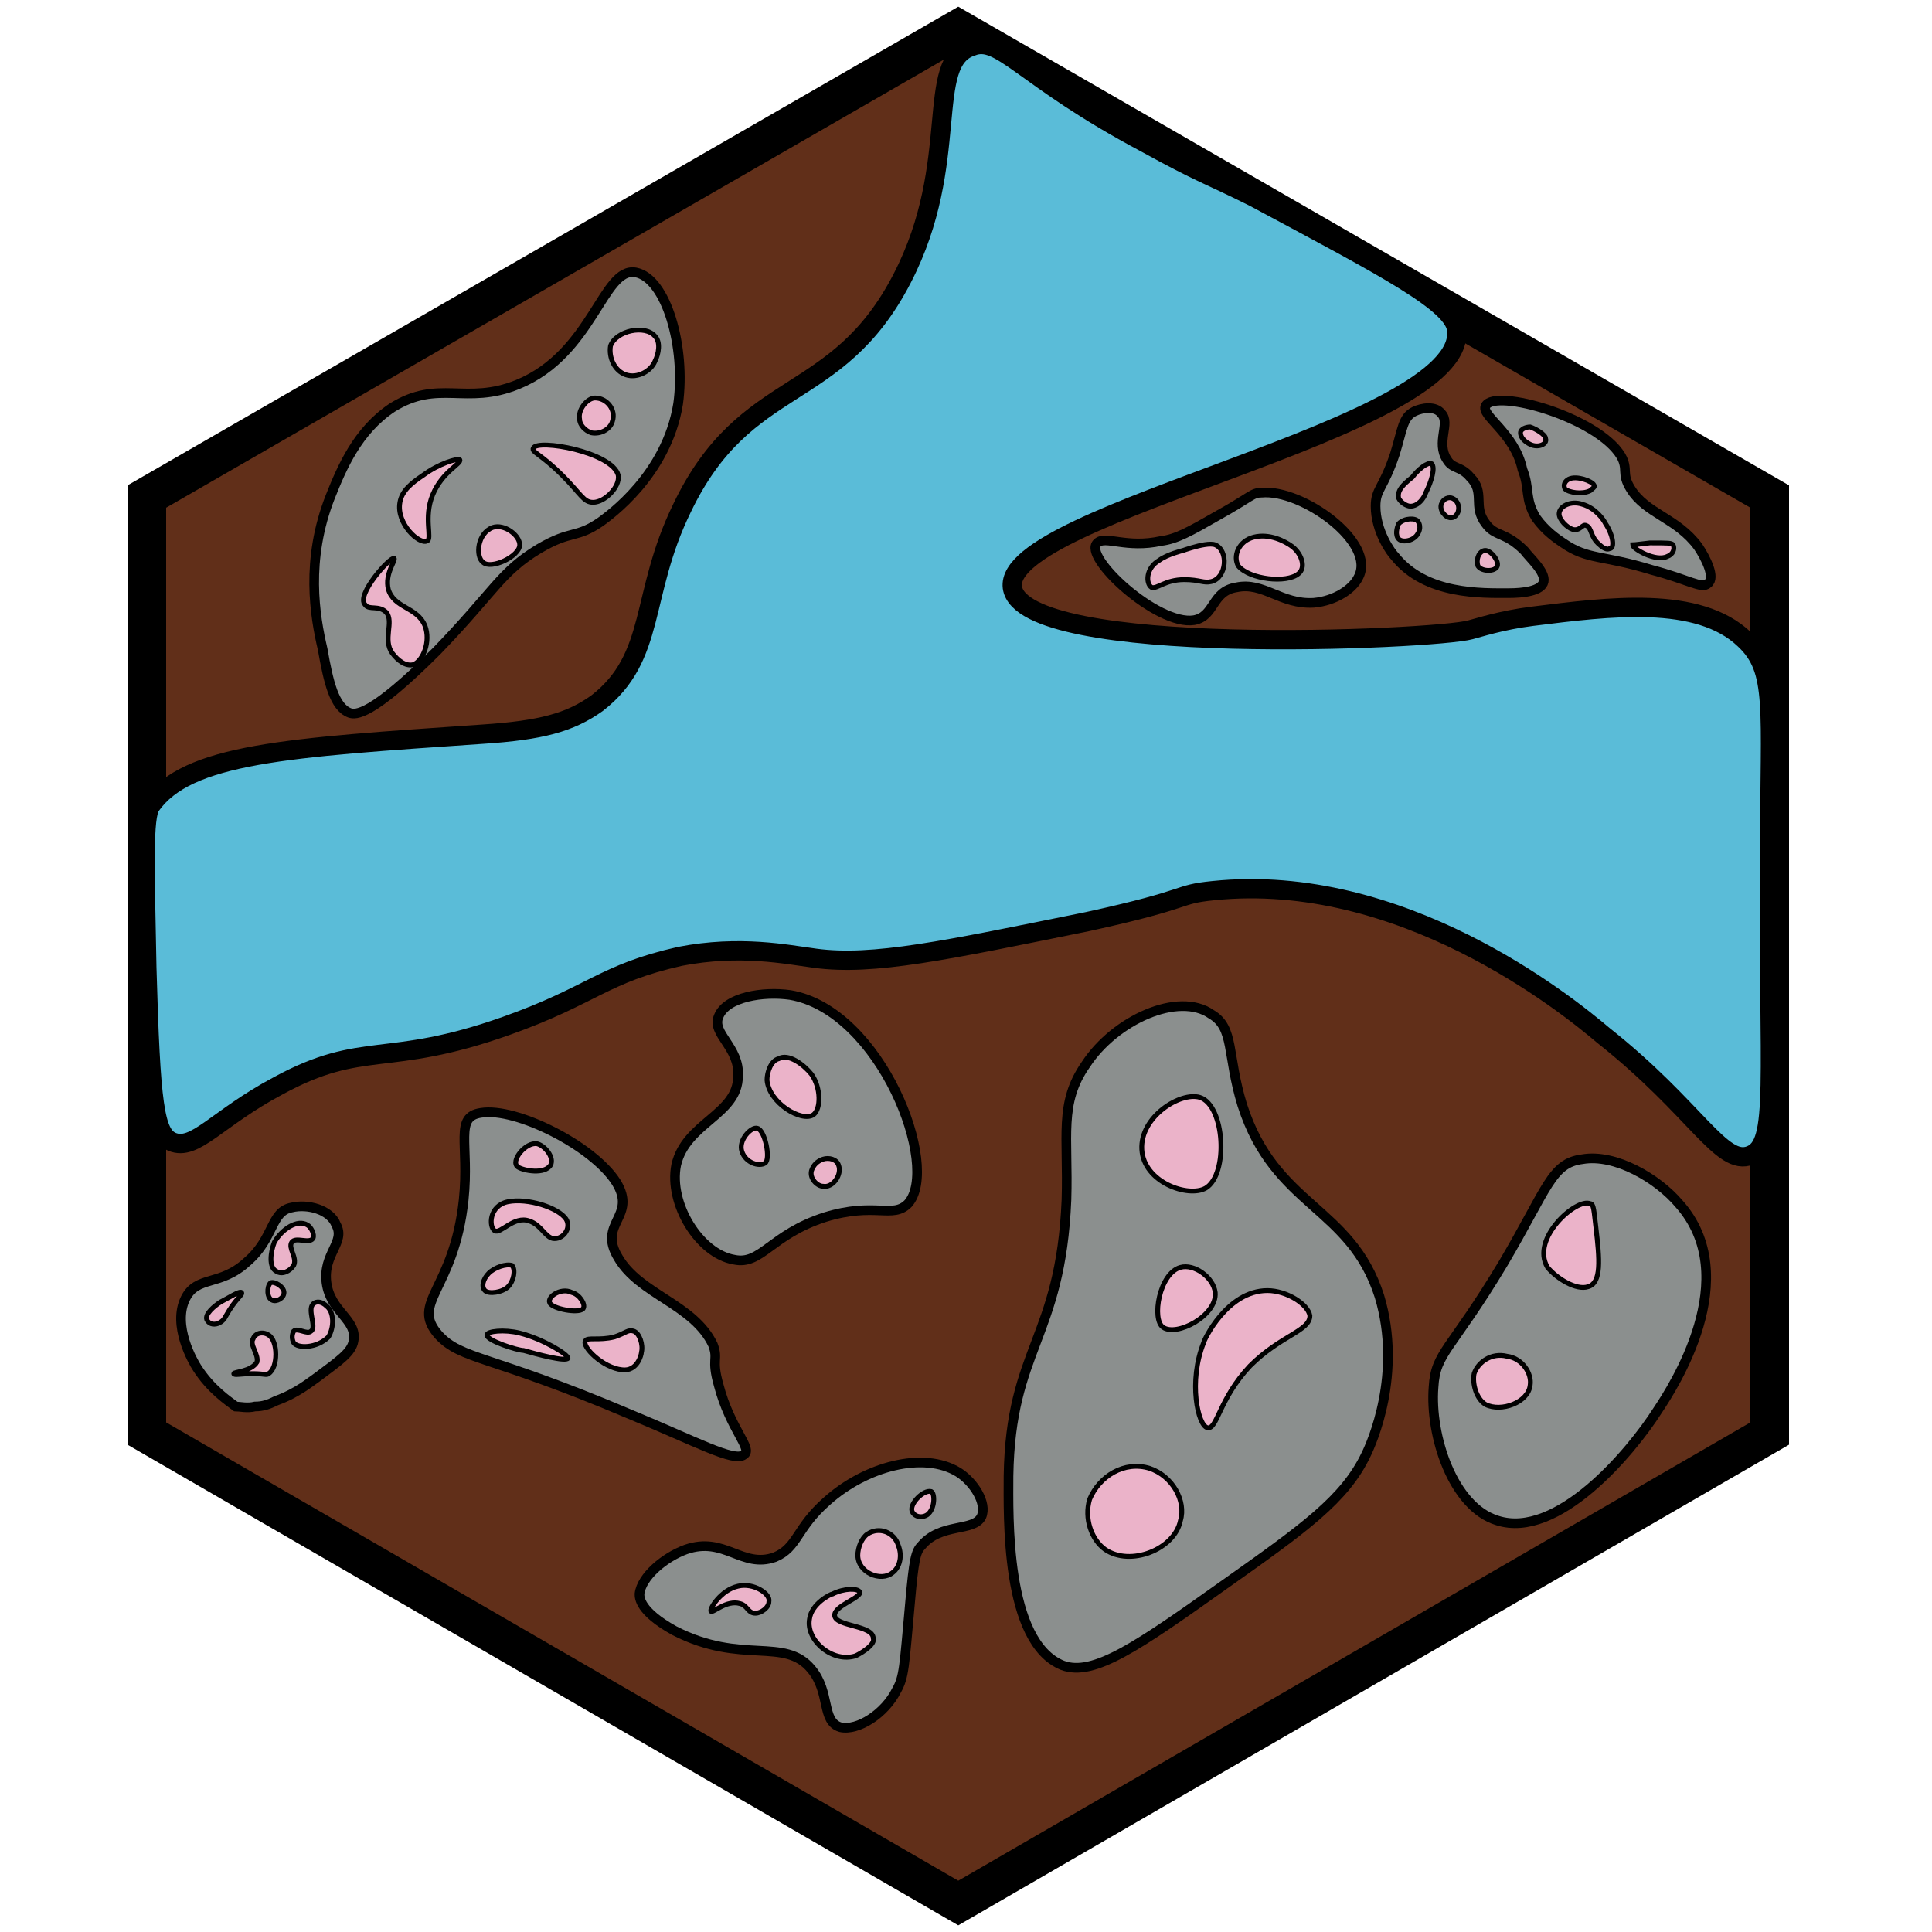 <?xml version="1.0" encoding="utf-8"?><!-- Generator: Adobe Illustrator 26.0.3, SVG Export Plug-In . SVG Version: 6.00 Build 0)  --><svg version="1.1" id="Ebene_2_00000126308112139821010380000011903406711838980787_"	 xmlns="http://www.w3.org/2000/svg" xmlns:xlink="http://www.w3.org/1999/xlink" x="0px" y="0px" viewBox="0 0 100 100"	 style="enable-background:new 0 0 100 100;" xml:space="preserve"><style type="text/css">	.st0{fill:#612F19;stroke:#000000;stroke-width:2;stroke-miterlimit:10;}	.st1{fill:#5abcd8;stroke:#000000;stroke-miterlimit:10;}	.st2{fill:#8B8F8E;stroke:#000000;stroke-width:0.5;stroke-miterlimit:10;}	.st3{fill:#EBB3C9;stroke:#000000;stroke-width:0.25;stroke-miterlimit:10;}	.st4{fill:#8B8F8E;stroke:#000000;stroke-width:0.5;stroke-miterlimit:10;}	.st5{fill:#EBB3C9;stroke:#000000;stroke-width:0.25;stroke-miterlimit:10;}	.st6{fill:none;stroke:#000000;stroke-width:0.25;stroke-miterlimit:10;}</style><polygon class="st0" points="91.6,25.7 49.6,1.5 7.6,25.7 7.6,74.2 49.6,98.5 91.6,74.2 "/><path class="st1" d="M59.3,7.4c-6.4-3.4-7.5-5.6-9-5c-2.5,0.8-0.5,6-3.6,12c-3.4,6.6-8.1,5-11.4,11.9c-2.2,4.5-1.3,7.7-4.4,10.1	c-1.4,1-2.9,1.4-5.9,1.6c-10.2,0.7-15.3,1-17.2,3.7c-0.4,0.6-0.3,3.2-0.2,8.4c0.2,7.1,0.4,8.6,1.3,9c1.2,0.5,2.3-1.2,5.5-2.9	c4.4-2.4,5.6-0.9,11.8-3.1c4.5-1.6,5-2.7,9-3.6c3.1-0.6,5.5-0.1,7,0.1c3,0.4,6.7-0.4,14.1-1.9c5.5-1.2,4.5-1.4,6.5-1.6	c9.7-1,18.2,5.8,20.2,7.5c4.8,3.8,6.1,6.8,7.6,6.2c1.5-0.6,0.9-3.8,1-15.8c0-7.4,0.4-9.3-1.3-10.9c-2.4-2.3-7-1.7-11-1.2	c-1.6,0.2-2.8,0.6-3.2,0.7c-1.8,0.5-23.2,1.5-23.7-2.2c-0.5-3.9,23.5-8.2,23-13.3c-0.1-1.4-3.6-3.2-10.5-6.9C62.5,9,62.2,9,59.3,7.4	z"/><g>	<path class="st2" d="M12.2,72.8c0.2,0,0.6,0.1,1,0c0.4,0,0.7-0.1,1.1-0.3c1.1-0.4,1.8-1,2.1-1.2c1.2-0.9,1.8-1.3,1.9-1.9		c0.2-1.1-1.2-1.5-1.4-3c-0.2-1.5,1-2.1,0.5-3c-0.3-0.8-1.5-1.1-2.3-0.9c-1.1,0.2-0.9,1.6-2.3,2.8c-1.4,1.3-2.6,0.7-3.2,1.9		c-0.7,1.4,0.4,3.3,0.6,3.6C10.9,71.9,11.8,72.5,12.2,72.8z"/>	<path class="st3" d="M12.1,71.1c0,0.1,0.4,0,1,0c0.6,0,0.7,0.1,0.8,0c0.5-0.3,0.5-1.7,0-2c-0.3-0.2-0.7-0.1-0.8,0.2		c-0.2,0.3,0.3,0.8,0.2,1.2C13,71,12.1,71,12.1,71.1z"/>	<path class="st3" d="M10.7,68.3c0.1,0.2,0.3,0.3,0.6,0.2c0.2-0.1,0.3-0.2,0.4-0.4c0.5-0.9,0.9-1.1,0.8-1.2		c-0.1-0.1-0.7,0.3-1.1,0.5C11.1,67.6,10.6,68,10.7,68.3z"/>	<path class="st3" d="M15.2,69.5c-0.1-0.2-0.1-0.4,0-0.6c0.2-0.2,0.7,0.2,0.9,0c0.3-0.2-0.2-1.1,0.1-1.4c0.2-0.2,0.5-0.1,0.7,0.1		c0.4,0.3,0.4,1.1,0.1,1.6C16.4,69.8,15.4,69.8,15.2,69.5z"/>	<path class="st3" d="M14.1,67.3c0.2,0.1,0.6-0.1,0.6-0.4c0-0.3-0.5-0.6-0.7-0.5C13.8,66.6,13.8,67.2,14.1,67.3z"/>	<path class="st3" d="M14.3,65.8c0.3,0.2,0.7,0,0.9-0.3c0.2-0.4-0.3-0.9-0.1-1.2c0.2-0.3,0.9,0.1,1.1-0.2c0.1-0.2-0.1-0.6-0.3-0.7		c-0.5-0.3-1.3,0.2-1.7,0.9C14,64.8,13.9,65.6,14.3,65.8z"/></g><g>	<path class="st4" d="M35.5,80.2c-1.1,0.4-2.3,1.4-2.4,2.3c0,0.2,0,0.9,1.8,1.9c3.5,1.8,5.7,0.3,7.1,2c1,1.2,0.5,2.7,1.5,3		c0.9,0.2,2.3-0.7,2.9-1.9c0.4-0.7,0.4-1.2,0.7-4.5c0.2-2.3,0.3-2.7,0.6-3c1-1.2,2.7-0.7,3.1-1.5c0.3-0.7-0.4-1.8-1.2-2.3		c-1.8-1.1-4.8-0.3-6.8,1.5c-1.6,1.4-1.5,2.4-2.7,2.9C38.4,81.2,37.5,79.5,35.5,80.2z"/>	<path class="st5" d="M39.1,83.5c0.3,0,0.7-0.3,0.7-0.6c0.1-0.4-0.8-1-1.6-0.8c-0.9,0.2-1.5,1.2-1.4,1.3c0.1,0.1,0.8-0.6,1.5-0.4		C38.7,83.1,38.7,83.5,39.1,83.5z"/>	<path class="st5" d="M43.1,82.5c-0.1,0-1.1,0.5-1.2,1.3c-0.2,1.1,1.2,2.3,2.4,1.9c0.4-0.2,1-0.6,0.9-0.9c0-0.7-2-0.6-2-1.2		c0-0.5,1.4-0.9,1.3-1.2C44.4,82.2,43.7,82.2,43.1,82.5z"/>	<path class="st5" d="M44.4,80.5c0,0.9,1.2,1.4,1.8,0.9c0.4-0.3,0.5-0.9,0.3-1.4c-0.2-0.7-1-1-1.6-0.6		C44.6,79.6,44.4,80.1,44.4,80.5z"/>	<path class="st5" d="M47.2,78.2c0.1,0.3,0.5,0.4,0.8,0.2c0.4-0.3,0.4-1.1,0.2-1.2C47.8,77.1,47.1,77.8,47.2,78.2z"/></g><g>	<path class="st4" d="M79.5,26.8c0.5,0.7,1.1,1.1,1.4,1.3c1.3,0.9,2,0.6,4.6,1.4c1.9,0.5,2.6,1,2.9,0.7c0.4-0.3-0.1-1.3-0.5-1.9		c-1.1-1.5-2.7-1.7-3.5-3c-0.5-0.8-0.1-1-0.5-1.7c-1.2-2-6.5-3.5-7-2.6c-0.3,0.5,1.5,1.4,1.9,3.3C79.2,25.3,78.9,25.8,79.5,26.8z"/>	<path class="st5" d="M82.1,27.2c0.3,0.1,0.2,0.6,0.7,1c0,0,0.3,0.3,0.5,0.2c0.3,0,0.2-0.7-0.2-1.3c-0.1-0.2-0.5-0.8-1.2-1		c-0.6-0.2-1.2,0.1-1.2,0.5c0,0.3,0.4,0.7,0.7,0.8C81.8,27.5,81.9,27.1,82.1,27.2z"/>	<path class="st5" d="M81.2,24.8c0.4-0.2,1.2,0.1,1.3,0.3c0.1,0.1-0.1,0.2-0.2,0.3c-0.4,0.2-1.1,0.1-1.3-0.1		C80.9,25.1,81,24.9,81.2,24.8z"/>	<path class="st5" d="M79.2,23c0.4,0.2,0.9,0,0.8-0.3c0-0.2-0.5-0.5-0.8-0.6c-0.2,0-0.5,0.1-0.5,0.3C78.7,22.7,79,22.9,79.2,23z"/>	<path class="st5" d="M84.5,28.2c0,0.2,1.2,0.9,1.8,0.6c0.3-0.1,0.4-0.4,0.3-0.6c-0.1-0.1-0.2-0.1-1.2-0.1		C84.6,28.2,84.5,28.2,84.5,28.2z"/></g><path class="st6" d="M45.2,76.7"/><g>	<path class="st4" d="M32.9,14.1c-1.7-0.3-2.2,4.2-6.1,5.8c-2.7,1.1-4.1-0.3-6.5,1.2c-1.8,1.2-2.6,3.1-3.2,4.6		c-1.3,3.3-0.8,6.2-0.4,7.9c0.3,1.7,0.6,3,1.4,3.3c0.3,0.1,1.1,0.2,4.5-3.2c3-3.1,3.3-4.1,5.3-5.3c1.7-1,1.9-0.5,3.2-1.4		c0.4-0.3,3.4-2.4,4-6.1C35.5,18,34.5,14.4,32.9,14.1z"/>	<path class="st5" d="M21.9,24.6c-0.6,0.4-1.1,0.8-1.2,1.4c-0.2,1.1,1,2.2,1.4,2c0.3-0.1-0.2-1.2,0.3-2.4c0.5-1.2,1.5-1.6,1.4-1.8		C23.7,23.7,22.7,24,21.9,24.6z"/>	<path class="st5" d="M27.6,23.2c-0.1,0.2,0.4,0.3,1.5,1.4c1,1,1.1,1.4,1.6,1.4c0.6,0,1.4-0.8,1.3-1.4		C31.7,23.4,27.8,22.7,27.6,23.2z"/>	<path class="st5" d="M30,21.7c0,0.3,0.3,0.6,0.6,0.7c0.5,0.1,1-0.2,1.1-0.6c0.2-0.6-0.3-1.2-0.9-1.2C30.4,20.6,29.9,21.2,30,21.7z"		/>	<path class="st5" d="M32.4,19.4c0.6,0.2,1.3-0.2,1.5-0.7c0.2-0.4,0.3-1,0-1.3c-0.5-0.6-2-0.3-2.3,0.5		C31.5,18.5,31.8,19.2,32.4,19.4z"/>	<path class="st5" d="M25.5,27.3c-0.8,0.3-0.9,1.5-0.5,1.8c0.4,0.4,1.9-0.3,1.9-0.9C26.9,27.7,26.1,27.1,25.5,27.3z"/>	<path class="st5" d="M20.4,28.9c0.1,0.1-0.5,0.8-0.3,1.6c0.3,1,1.5,0.9,1.9,1.9c0.3,0.8-0.1,1.8-0.6,2c-0.4,0.1-0.8-0.2-1.1-0.6		c-0.5-0.7,0.1-1.6-0.3-2.1c-0.4-0.4-0.9-0.1-1.1-0.4C18.4,30.8,20.2,28.8,20.4,28.9z"/></g><g>	<path class="st2" d="M77.5,78.7c3.1,1,6.9-3.5,8.3-5.7c0.8-1.2,4.5-6.9,1.1-10.7c-1.1-1.3-3.3-2.6-5-2.3c-1.6,0.2-1.8,1.5-4.1,5.4		c-2.7,4.5-3.5,4.6-3.6,6.4C74,74.3,75.2,78,77.5,78.7z"/>	<path class="st3" d="M76.9,72.7c0.8,0.4,2.2-0.1,2.3-1c0.1-0.6-0.4-1.4-1.2-1.5c-0.8-0.2-1.5,0.3-1.7,0.9		C76.2,71.6,76.4,72.4,76.9,72.7z"/>	<path class="st3" d="M82.2,66.6c0.7-0.2,0.6-1.4,0.4-3.1c-0.1-0.8-0.1-1.2-0.3-1.2c-0.7-0.3-3.1,1.8-2.2,3.3		C80.6,66.2,81.6,66.8,82.2,66.6z"/></g><g>	<path class="st2" d="M68,31.2c1.1-0.1,2-0.7,2.3-1.3c1-1.8-2.9-4.6-5-4.4c-0.5,0-0.5,0.2-2.3,1.2c-1.4,0.8-2.1,1.2-2.9,1.3		c-1.8,0.4-2.9-0.3-3.3,0.1c-0.8,0.7,3.1,4.3,5,4c1.1-0.2,0.9-1.5,2.2-1.7C65.4,30.1,66.3,31.3,68,31.2z"/>	<path class="st3" d="M67.2,29.7c0.4-0.3,0.2-1-0.3-1.4c-0.4-0.3-1.2-0.7-2-0.5c-0.8,0.2-1.1,1-0.8,1.5C64.7,30,66.6,30.2,67.2,29.7		z"/>	<path class="st3" d="M62.7,30.1c0.8-0.2,0.9-1.6,0.2-1.9c-0.5-0.2-2.2,0.5-1.7,0.3l0,0c0,0-0.8,0.2-1.2,0.5		c-0.7,0.4-0.7,1.2-0.4,1.4c0.3,0.1,0.7-0.4,1.7-0.4C62.1,30,62.3,30.2,62.7,30.1z"/></g><g>	<path class="st4" d="M56.2,55.1c-1.4,2-0.9,3.7-1,7c-0.3,7.2-2.9,7.7-3,14.3c0,2-0.2,8.6,2.8,9.8c1.6,0.6,3.9-1,8.4-4.2		c4.1-2.9,6.2-4.4,7.3-6.7c0.3-0.6,1.9-4.2,0.7-8.2c-1.5-4.7-5.4-4.6-7.1-9.9c-0.8-2.6-0.4-4-1.6-4.7C61,51.3,57.7,52.8,56.2,55.1z"		/>	<path class="st5" d="M62.1,56.8c-1-0.3-3.1,1-3,2.7c0.1,1.7,2.4,2.5,3.3,2C63.6,60.8,63.4,57.2,62.1,56.8z"/>	<path class="st5" d="M62.9,66.9c-0.1-0.8-1.1-1.5-1.8-1.3c-1.1,0.3-1.5,2.7-0.9,3.1C60.9,69.2,63,68.1,62.9,66.9z"/>	<path class="st5" d="M65.6,66.8c-2.1,0-3.3,2.6-3.3,2.7c-0.8,2-0.3,4.3,0.2,4.4c0.5,0.1,0.6-1.5,2.2-3.2c1.6-1.6,3.1-1.8,3.1-2.6		C67.7,67.5,66.6,66.8,65.6,66.8z"/>	<path class="st5" d="M59.5,76c-1.3-0.4-2.6,0.4-3.1,1.6c-0.3,1,0.1,2.1,0.8,2.6c1.3,0.9,3.6,0,3.9-1.5C61.4,77.7,60.7,76.4,59.5,76		z"/></g><g>	<path class="st4" d="M73.2,21.3c-0.6,0.3-0.6,0.9-1,2.2c-0.6,1.8-1,1.8-1,2.7c0,1.3,0.8,2.4,1,2.6c1.6,2,4.5,1.9,5.9,1.9		c0.7,0,1.7-0.1,1.8-0.6c0.1-0.5-0.7-1.2-1-1.6c-1-1-1.5-0.7-2-1.4c-0.7-0.9,0-1.6-0.8-2.4c-0.5-0.6-0.9-0.4-1.2-0.9		c-0.6-0.9,0.2-1.9-0.3-2.4C74.3,21,73.6,21.1,73.2,21.3z"/>	<path class="st5" d="M74.1,24c-0.2-0.1-0.7,0.3-1,0.7c-0.5,0.4-0.8,0.7-0.7,1.1c0.1,0.2,0.4,0.4,0.6,0.4c0.4,0,0.7-0.4,0.8-0.7		C74.1,24.9,74.3,24.2,74.1,24z"/>	<path class="st5" d="M75.1,26.8c-0.3,0-0.6-0.4-0.5-0.7c0.1-0.3,0.4-0.4,0.6-0.3c0.2,0.1,0.3,0.3,0.3,0.5		C75.5,26.6,75.3,26.8,75.1,26.8z"/>	<path class="st5" d="M76.8,28.5c-0.3,0.1-0.4,0.5-0.3,0.8c0.2,0.3,0.9,0.3,1,0C77.6,29,77.1,28.4,76.8,28.5z"/>	<path class="st5" d="M73.4,27.6c-0.2,0.4-0.8,0.5-1,0.3c-0.2-0.2-0.1-0.6,0-0.8c0.3-0.3,0.9-0.3,1-0.1		C73.6,27.3,73.4,27.6,73.4,27.6z"/></g><g>	<path class="st2" d="M22.7,69.1c1.2,1.3,2.6,1,9.9,4.1c3.4,1.4,5.4,2.5,5.9,2.1c0.5-0.3-0.7-1.3-1.3-3.6c-0.4-1.4,0-1.3-0.3-2.1		c-1-2.1-3.8-2.6-4.9-4.5c-1.1-1.8,1-2.1-0.1-3.9c-1.2-1.9-5.2-3.9-7-3.6c-1.4,0.2-0.6,1.6-0.9,4.5C23.5,66.8,21.2,67.4,22.7,69.1z"		/>	<path class="st3" d="M25.2,69.1c0-0.2,0.9-0.3,1.7-0.1c1.2,0.3,2.5,1.1,2.5,1.3c-0.1,0.2-1.6-0.2-2.3-0.4		C26.8,69.9,25.2,69.4,25.2,69.1z"/>	<path class="st3" d="M28.5,67.5c-0.3-0.3,0.5-0.9,1.1-0.6c0.4,0.1,0.7,0.6,0.6,0.8C30.1,68,28.8,67.8,28.5,67.5z"/>	<path class="st3" d="M30.3,69.4c0.1-0.2,0.7,0,1.5-0.2c0.6-0.2,0.7-0.4,1-0.3c0.3,0.1,0.5,0.7,0.4,1.1c0,0.1-0.2,1-1,0.9		C31.2,70.8,30.1,69.7,30.3,69.4z"/>	<path class="st3" d="M26.3,66.6c-0.3,0.3-1,0.4-1.2,0.2s-0.1-0.6,0.2-0.9c0.3-0.3,0.9-0.5,1.2-0.4C26.7,65.7,26.6,66.3,26.3,66.6z"		/>	<path class="st3" d="M25.6,63.7c0.3,0.2,1-0.8,1.8-0.5c0.6,0.2,0.8,0.8,1.2,0.9c0.5,0.1,1-0.5,0.7-1c-0.4-0.6-2-1.1-3-0.9		C25.3,62.4,25.3,63.5,25.6,63.7z"/>	<path class="st3" d="M26.8,60.4c0.3,0.2,1.4,0.4,1.7-0.1c0.2-0.4-0.3-1-0.7-1.1C27.2,59.1,26.4,60.1,26.8,60.4z"/></g><g>	<path class="st2" d="M40.9,51.5c-1.4-0.2-3.3,0.1-3.7,1.1c-0.4,0.9,1.1,1.6,1,3.1c0,2-2.7,2.4-3.2,4.6c-0.4,2,1.2,4.6,3,4.9		c1.4,0.3,1.9-1.3,4.7-2.2c2.6-0.8,3.5,0.1,4.3-0.7C48.7,60.4,45.6,52.3,40.9,51.5z"/>	<path class="st3" d="M39.7,55.9c0.1,1.2,1.8,2.2,2.4,1.8c0.4-0.3,0.4-1.4-0.1-2.1c-0.4-0.5-1.2-1.1-1.7-0.8		C39.9,54.9,39.7,55.5,39.7,55.9z"/>	<path class="st3" d="M42,60.6c-0.1,0.4,0.3,0.8,0.6,0.8c0.5,0.1,1-0.6,0.8-1.1c-0.1-0.3-0.5-0.4-0.8-0.3		C42.3,60.1,42.1,60.3,42,60.6z"/>	<path class="st3" d="M39.2,58.4c-0.3-0.1-1,0.6-0.8,1.2c0.2,0.6,0.9,0.8,1.2,0.6C39.9,60,39.6,58.5,39.2,58.4z"/></g></svg>